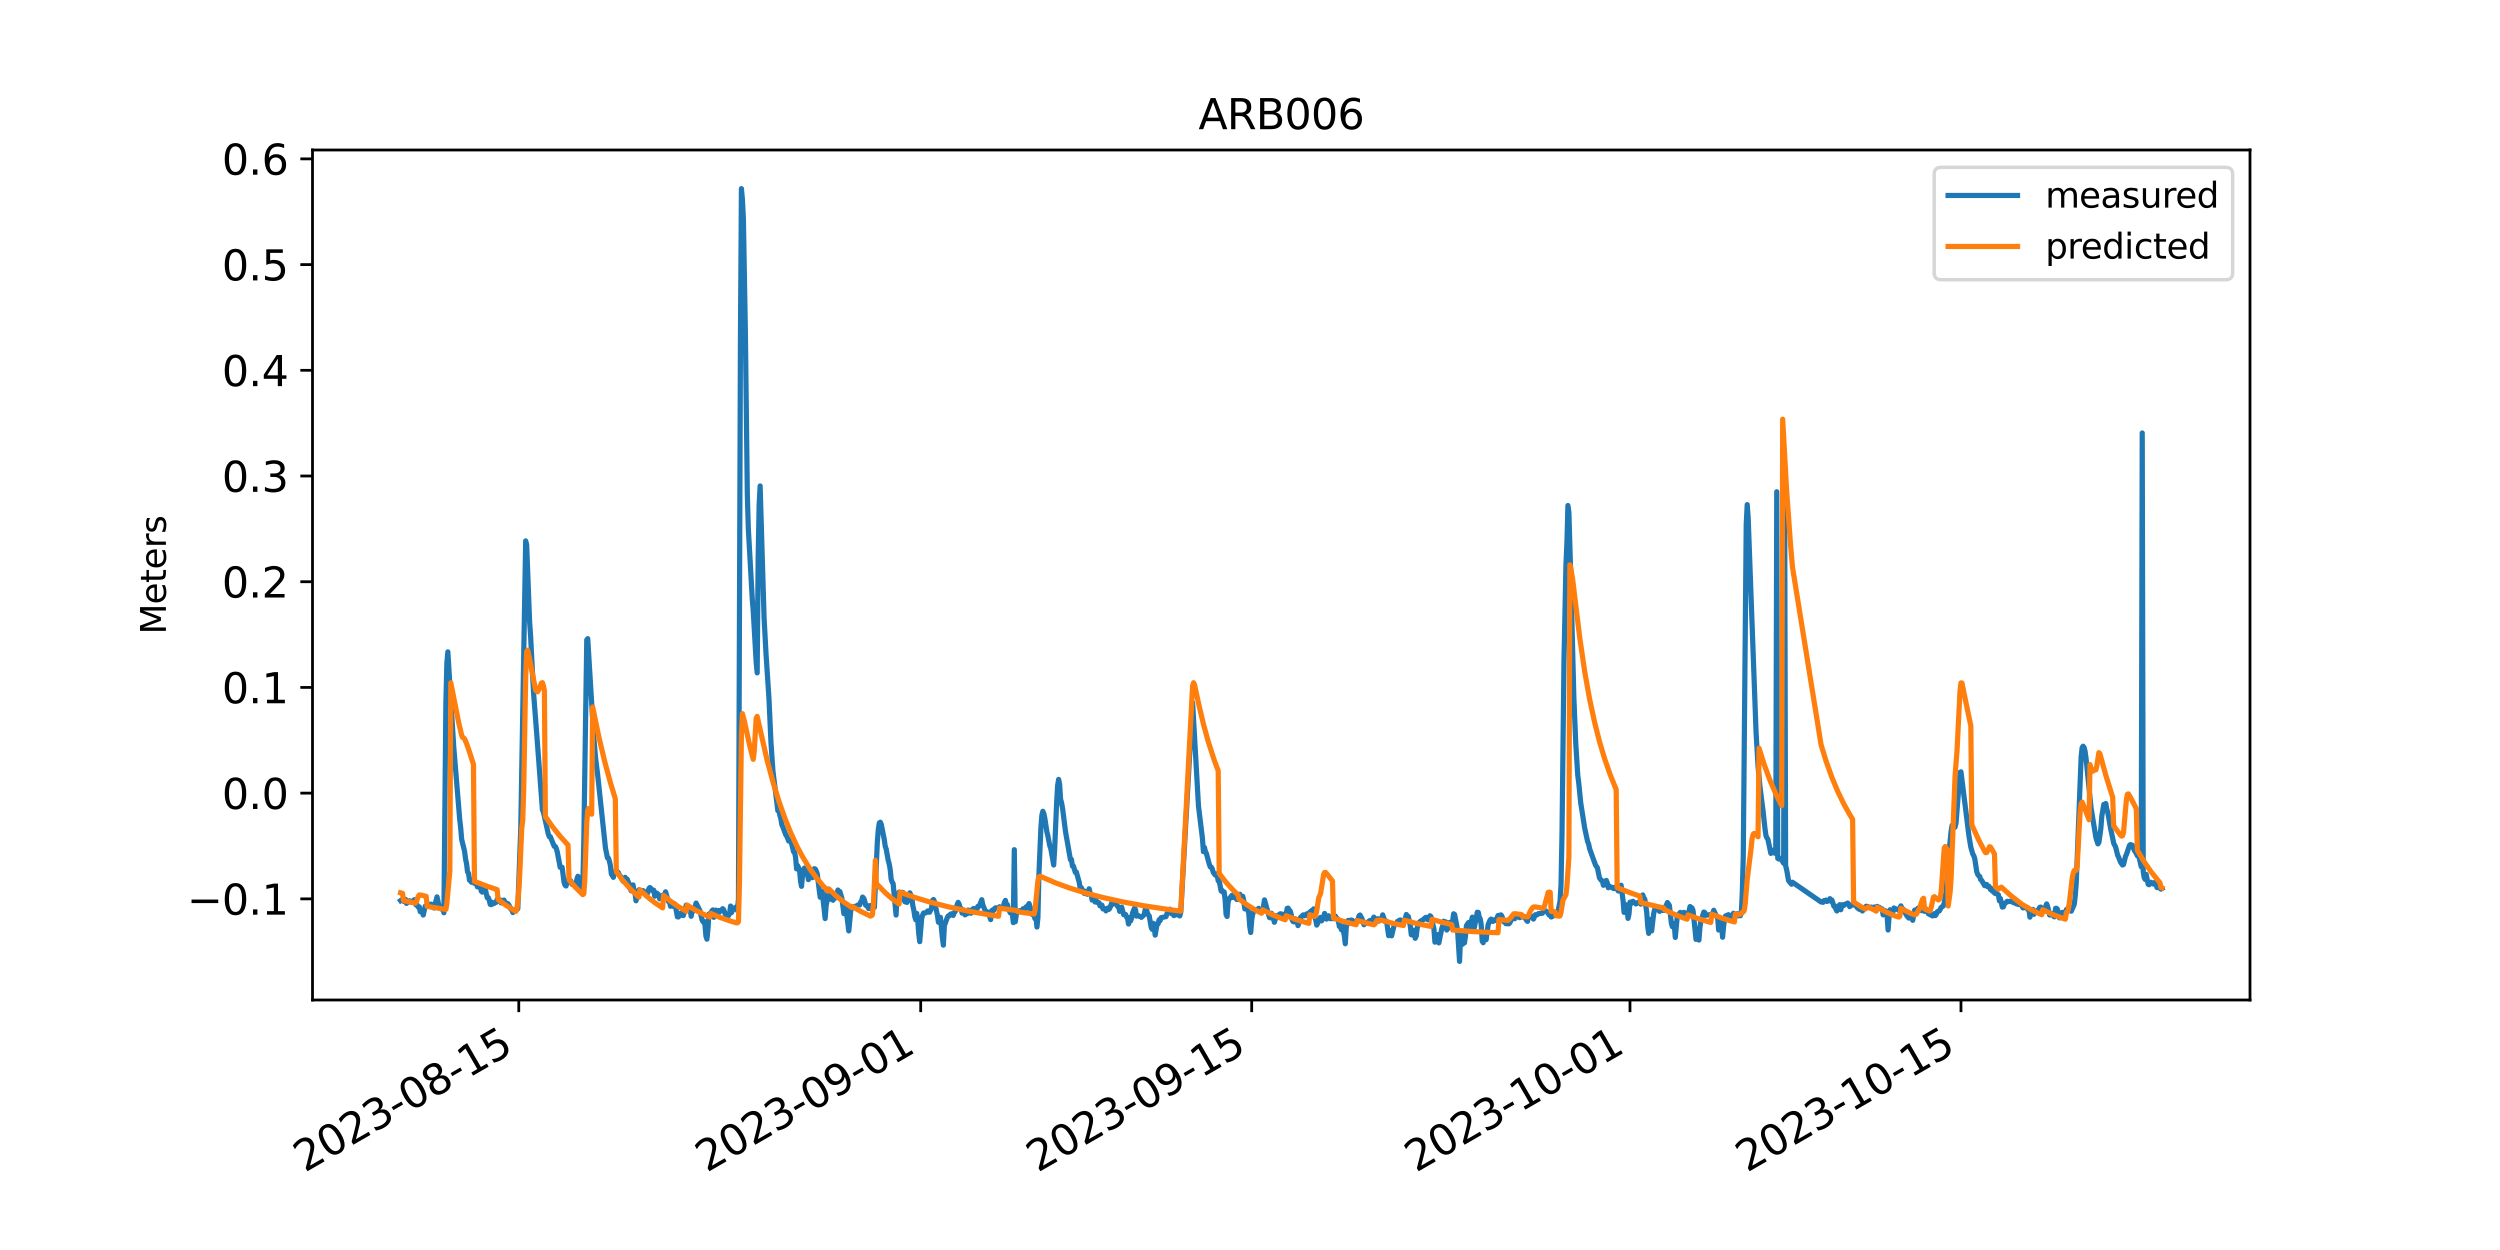 <?xml version="1.0" encoding="utf-8" standalone="no"?>
<!DOCTYPE svg PUBLIC "-//W3C//DTD SVG 1.1//EN"
  "http://www.w3.org/Graphics/SVG/1.1/DTD/svg11.dtd">
<svg xmlns:xlink="http://www.w3.org/1999/xlink" width="720pt" height="360pt" viewBox="0 0 720 360" xmlns="http://www.w3.org/2000/svg" version="1.1">
 <defs>
  <style type="text/css">*{stroke-linejoin: round; stroke-linecap: butt}</style>
 </defs>
 <g id="figure_1">
  <g id="patch_1">
   <path d="M 0 360 
L 720 360 
L 720 0 
L 0 0 
z
" style="fill: #ffffff"/>
  </g>
  <g id="axes_1">
   <g id="patch_2">
    <path d="M 90 288 
L 648 288 
L 648 43.2 
L 90 43.2 
z
" style="fill: #ffffff"/>
   </g>
   <g id="matplotlib.axis_1">
    <g id="xtick_1">
     <g id="line2d_1">
      <defs>
       <path id="m1370239c54" d="M 0 0 
L 0 3.5 
" style="stroke: #000000; stroke-width: 0.8"/>
      </defs>
      <g>
       <use xlink:href="#m1370239c54" x="149.409" y="288" style="stroke: #000000; stroke-width: 0.8"/>
      </g>
     </g>
     <g id="text_1">
      <!-- 2023-08-15 -->
      <g transform="translate(87.765 337.766) rotate(-30) scale(0.12 -0.12)">
       <defs>
        <path id="DejaVuSans-32" d="M 1228 531 
L 3431 531 
L 3431 0 
L 469 0 
L 469 531 
Q 828 903 1448 1529 
Q 2069 2156 2228 2338 
Q 2531 2678 2651 2914 
Q 2772 3150 2772 3378 
Q 2772 3750 2511 3984 
Q 2250 4219 1831 4219 
Q 1534 4219 1204 4116 
Q 875 4013 500 3803 
L 500 4441 
Q 881 4594 1212 4672 
Q 1544 4750 1819 4750 
Q 2544 4750 2975 4387 
Q 3406 4025 3406 3419 
Q 3406 3131 3298 2873 
Q 3191 2616 2906 2266 
Q 2828 2175 2409 1742 
Q 1991 1309 1228 531 
z
" transform="scale(0.016)"/>
        <path id="DejaVuSans-30" d="M 2034 4250 
Q 1547 4250 1301 3770 
Q 1056 3291 1056 2328 
Q 1056 1369 1301 889 
Q 1547 409 2034 409 
Q 2525 409 2770 889 
Q 3016 1369 3016 2328 
Q 3016 3291 2770 3770 
Q 2525 4250 2034 4250 
z
M 2034 4750 
Q 2819 4750 3233 4129 
Q 3647 3509 3647 2328 
Q 3647 1150 3233 529 
Q 2819 -91 2034 -91 
Q 1250 -91 836 529 
Q 422 1150 422 2328 
Q 422 3509 836 4129 
Q 1250 4750 2034 4750 
z
" transform="scale(0.016)"/>
        <path id="DejaVuSans-33" d="M 2597 2516 
Q 3050 2419 3304 2112 
Q 3559 1806 3559 1356 
Q 3559 666 3084 287 
Q 2609 -91 1734 -91 
Q 1441 -91 1130 -33 
Q 819 25 488 141 
L 488 750 
Q 750 597 1062 519 
Q 1375 441 1716 441 
Q 2309 441 2620 675 
Q 2931 909 2931 1356 
Q 2931 1769 2642 2001 
Q 2353 2234 1838 2234 
L 1294 2234 
L 1294 2753 
L 1863 2753 
Q 2328 2753 2575 2939 
Q 2822 3125 2822 3475 
Q 2822 3834 2567 4026 
Q 2313 4219 1838 4219 
Q 1578 4219 1281 4162 
Q 984 4106 628 3988 
L 628 4550 
Q 988 4650 1302 4700 
Q 1616 4750 1894 4750 
Q 2613 4750 3031 4423 
Q 3450 4097 3450 3541 
Q 3450 3153 3228 2886 
Q 3006 2619 2597 2516 
z
" transform="scale(0.016)"/>
        <path id="DejaVuSans-2d" d="M 313 2009 
L 1997 2009 
L 1997 1497 
L 313 1497 
L 313 2009 
z
" transform="scale(0.016)"/>
        <path id="DejaVuSans-38" d="M 2034 2216 
Q 1584 2216 1326 1975 
Q 1069 1734 1069 1313 
Q 1069 891 1326 650 
Q 1584 409 2034 409 
Q 2484 409 2743 651 
Q 3003 894 3003 1313 
Q 3003 1734 2745 1975 
Q 2488 2216 2034 2216 
z
M 1403 2484 
Q 997 2584 770 2862 
Q 544 3141 544 3541 
Q 544 4100 942 4425 
Q 1341 4750 2034 4750 
Q 2731 4750 3128 4425 
Q 3525 4100 3525 3541 
Q 3525 3141 3298 2862 
Q 3072 2584 2669 2484 
Q 3125 2378 3379 2068 
Q 3634 1759 3634 1313 
Q 3634 634 3220 271 
Q 2806 -91 2034 -91 
Q 1263 -91 848 271 
Q 434 634 434 1313 
Q 434 1759 690 2068 
Q 947 2378 1403 2484 
z
M 1172 3481 
Q 1172 3119 1398 2916 
Q 1625 2713 2034 2713 
Q 2441 2713 2670 2916 
Q 2900 3119 2900 3481 
Q 2900 3844 2670 4047 
Q 2441 4250 2034 4250 
Q 1625 4250 1398 4047 
Q 1172 3844 1172 3481 
z
" transform="scale(0.016)"/>
        <path id="DejaVuSans-31" d="M 794 531 
L 1825 531 
L 1825 4091 
L 703 3866 
L 703 4441 
L 1819 4666 
L 2450 4666 
L 2450 531 
L 3481 531 
L 3481 0 
L 794 0 
L 794 531 
z
" transform="scale(0.016)"/>
        <path id="DejaVuSans-35" d="M 691 4666 
L 3169 4666 
L 3169 4134 
L 1269 4134 
L 1269 2991 
Q 1406 3038 1543 3061 
Q 1681 3084 1819 3084 
Q 2600 3084 3056 2656 
Q 3513 2228 3513 1497 
Q 3513 744 3044 326 
Q 2575 -91 1722 -91 
Q 1428 -91 1123 -41 
Q 819 9 494 109 
L 494 744 
Q 775 591 1075 516 
Q 1375 441 1709 441 
Q 2250 441 2565 725 
Q 2881 1009 2881 1497 
Q 2881 1984 2565 2268 
Q 2250 2553 1709 2553 
Q 1456 2553 1204 2497 
Q 953 2441 691 2322 
L 691 4666 
z
" transform="scale(0.016)"/>
       </defs>
       <use xlink:href="#DejaVuSans-32"/>
       <use xlink:href="#DejaVuSans-30" x="63.623"/>
       <use xlink:href="#DejaVuSans-32" x="127.246"/>
       <use xlink:href="#DejaVuSans-33" x="190.869"/>
       <use xlink:href="#DejaVuSans-2d" x="254.492"/>
       <use xlink:href="#DejaVuSans-30" x="290.576"/>
       <use xlink:href="#DejaVuSans-38" x="354.199"/>
       <use xlink:href="#DejaVuSans-2d" x="417.822"/>
       <use xlink:href="#DejaVuSans-31" x="453.906"/>
       <use xlink:href="#DejaVuSans-35" x="517.529"/>
      </g>
     </g>
    </g>
    <g id="xtick_2">
     <g id="line2d_2">
      <g>
       <use xlink:href="#m1370239c54" x="265.162" y="288" style="stroke: #000000; stroke-width: 0.8"/>
      </g>
     </g>
     <g id="text_2">
      <!-- 2023-09-01 -->
      <g transform="translate(203.519 337.766) rotate(-30) scale(0.12 -0.12)">
       <defs>
        <path id="DejaVuSans-39" d="M 703 97 
L 703 672 
Q 941 559 1184 500 
Q 1428 441 1663 441 
Q 2288 441 2617 861 
Q 2947 1281 2994 2138 
Q 2813 1869 2534 1725 
Q 2256 1581 1919 1581 
Q 1219 1581 811 2004 
Q 403 2428 403 3163 
Q 403 3881 828 4315 
Q 1253 4750 1959 4750 
Q 2769 4750 3195 4129 
Q 3622 3509 3622 2328 
Q 3622 1225 3098 567 
Q 2575 -91 1691 -91 
Q 1453 -91 1209 -44 
Q 966 3 703 97 
z
M 1959 2075 
Q 2384 2075 2632 2365 
Q 2881 2656 2881 3163 
Q 2881 3666 2632 3958 
Q 2384 4250 1959 4250 
Q 1534 4250 1286 3958 
Q 1038 3666 1038 3163 
Q 1038 2656 1286 2365 
Q 1534 2075 1959 2075 
z
" transform="scale(0.016)"/>
       </defs>
       <use xlink:href="#DejaVuSans-32"/>
       <use xlink:href="#DejaVuSans-30" x="63.623"/>
       <use xlink:href="#DejaVuSans-32" x="127.246"/>
       <use xlink:href="#DejaVuSans-33" x="190.869"/>
       <use xlink:href="#DejaVuSans-2d" x="254.492"/>
       <use xlink:href="#DejaVuSans-30" x="290.576"/>
       <use xlink:href="#DejaVuSans-39" x="354.199"/>
       <use xlink:href="#DejaVuSans-2d" x="417.822"/>
       <use xlink:href="#DejaVuSans-30" x="453.906"/>
       <use xlink:href="#DejaVuSans-31" x="517.529"/>
      </g>
     </g>
    </g>
    <g id="xtick_3">
     <g id="line2d_3">
      <g>
       <use xlink:href="#m1370239c54" x="360.489" y="288" style="stroke: #000000; stroke-width: 0.8"/>
      </g>
     </g>
     <g id="text_3">
      <!-- 2023-09-15 -->
      <g transform="translate(298.845 337.766) rotate(-30) scale(0.12 -0.12)">
       <use xlink:href="#DejaVuSans-32"/>
       <use xlink:href="#DejaVuSans-30" x="63.623"/>
       <use xlink:href="#DejaVuSans-32" x="127.246"/>
       <use xlink:href="#DejaVuSans-33" x="190.869"/>
       <use xlink:href="#DejaVuSans-2d" x="254.492"/>
       <use xlink:href="#DejaVuSans-30" x="290.576"/>
       <use xlink:href="#DejaVuSans-39" x="354.199"/>
       <use xlink:href="#DejaVuSans-2d" x="417.822"/>
       <use xlink:href="#DejaVuSans-31" x="453.906"/>
       <use xlink:href="#DejaVuSans-35" x="517.529"/>
      </g>
     </g>
    </g>
    <g id="xtick_4">
     <g id="line2d_4">
      <g>
       <use xlink:href="#m1370239c54" x="469.433" y="288" style="stroke: #000000; stroke-width: 0.8"/>
      </g>
     </g>
     <g id="text_4">
      <!-- 2023-10-01 -->
      <g transform="translate(407.79 337.766) rotate(-30) scale(0.12 -0.12)">
       <use xlink:href="#DejaVuSans-32"/>
       <use xlink:href="#DejaVuSans-30" x="63.623"/>
       <use xlink:href="#DejaVuSans-32" x="127.246"/>
       <use xlink:href="#DejaVuSans-33" x="190.869"/>
       <use xlink:href="#DejaVuSans-2d" x="254.492"/>
       <use xlink:href="#DejaVuSans-31" x="290.576"/>
       <use xlink:href="#DejaVuSans-30" x="354.199"/>
       <use xlink:href="#DejaVuSans-2d" x="417.822"/>
       <use xlink:href="#DejaVuSans-30" x="453.906"/>
       <use xlink:href="#DejaVuSans-31" x="517.529"/>
      </g>
     </g>
    </g>
    <g id="xtick_5">
     <g id="line2d_5">
      <g>
       <use xlink:href="#m1370239c54" x="564.76" y="288" style="stroke: #000000; stroke-width: 0.8"/>
      </g>
     </g>
     <g id="text_5">
      <!-- 2023-10-15 -->
      <g transform="translate(503.116 337.766) rotate(-30) scale(0.12 -0.12)">
       <use xlink:href="#DejaVuSans-32"/>
       <use xlink:href="#DejaVuSans-30" x="63.623"/>
       <use xlink:href="#DejaVuSans-32" x="127.246"/>
       <use xlink:href="#DejaVuSans-33" x="190.869"/>
       <use xlink:href="#DejaVuSans-2d" x="254.492"/>
       <use xlink:href="#DejaVuSans-31" x="290.576"/>
       <use xlink:href="#DejaVuSans-30" x="354.199"/>
       <use xlink:href="#DejaVuSans-2d" x="417.822"/>
       <use xlink:href="#DejaVuSans-31" x="453.906"/>
       <use xlink:href="#DejaVuSans-35" x="517.529"/>
      </g>
     </g>
    </g>
   </g>
   <g id="matplotlib.axis_2">
    <g id="ytick_1">
     <g id="line2d_6">
      <defs>
       <path id="m25d5684f46" d="M 0 0 
L -3.5 0 
" style="stroke: #000000; stroke-width: 0.8"/>
      </defs>
      <g>
       <use xlink:href="#m25d5684f46" x="90" y="258.872" style="stroke: #000000; stroke-width: 0.8"/>
      </g>
     </g>
     <g id="text_6">
      <!-- −0.1 -->
      <g transform="translate(53.861 263.431) scale(0.12 -0.12)">
       <defs>
        <path id="DejaVuSans-2212" d="M 678 2272 
L 4684 2272 
L 4684 1741 
L 678 1741 
L 678 2272 
z
" transform="scale(0.016)"/>
        <path id="DejaVuSans-2e" d="M 684 794 
L 1344 794 
L 1344 0 
L 684 0 
L 684 794 
z
" transform="scale(0.016)"/>
       </defs>
       <use xlink:href="#DejaVuSans-2212"/>
       <use xlink:href="#DejaVuSans-30" x="83.789"/>
       <use xlink:href="#DejaVuSans-2e" x="147.412"/>
       <use xlink:href="#DejaVuSans-31" x="179.199"/>
      </g>
     </g>
    </g>
    <g id="ytick_2">
     <g id="line2d_7">
      <g>
       <use xlink:href="#m25d5684f46" x="90" y="228.427" style="stroke: #000000; stroke-width: 0.8"/>
      </g>
     </g>
     <g id="text_7">
      <!-- 0.0 -->
      <g transform="translate(63.916 232.986) scale(0.12 -0.12)">
       <use xlink:href="#DejaVuSans-30"/>
       <use xlink:href="#DejaVuSans-2e" x="63.623"/>
       <use xlink:href="#DejaVuSans-30" x="95.41"/>
      </g>
     </g>
    </g>
    <g id="ytick_3">
     <g id="line2d_8">
      <g>
       <use xlink:href="#m25d5684f46" x="90" y="197.982" style="stroke: #000000; stroke-width: 0.8"/>
      </g>
     </g>
     <g id="text_8">
      <!-- 0.1 -->
      <g transform="translate(63.916 202.541) scale(0.12 -0.12)">
       <use xlink:href="#DejaVuSans-30"/>
       <use xlink:href="#DejaVuSans-2e" x="63.623"/>
       <use xlink:href="#DejaVuSans-31" x="95.41"/>
      </g>
     </g>
    </g>
    <g id="ytick_4">
     <g id="line2d_9">
      <g>
       <use xlink:href="#m25d5684f46" x="90" y="167.537" style="stroke: #000000; stroke-width: 0.8"/>
      </g>
     </g>
     <g id="text_9">
      <!-- 0.2 -->
      <g transform="translate(63.916 172.097) scale(0.12 -0.12)">
       <use xlink:href="#DejaVuSans-30"/>
       <use xlink:href="#DejaVuSans-2e" x="63.623"/>
       <use xlink:href="#DejaVuSans-32" x="95.41"/>
      </g>
     </g>
    </g>
    <g id="ytick_5">
     <g id="line2d_10">
      <g>
       <use xlink:href="#m25d5684f46" x="90" y="137.093" style="stroke: #000000; stroke-width: 0.8"/>
      </g>
     </g>
     <g id="text_10">
      <!-- 0.3 -->
      <g transform="translate(63.916 141.652) scale(0.12 -0.12)">
       <use xlink:href="#DejaVuSans-30"/>
       <use xlink:href="#DejaVuSans-2e" x="63.623"/>
       <use xlink:href="#DejaVuSans-33" x="95.41"/>
      </g>
     </g>
    </g>
    <g id="ytick_6">
     <g id="line2d_11">
      <g>
       <use xlink:href="#m25d5684f46" x="90" y="106.648" style="stroke: #000000; stroke-width: 0.8"/>
      </g>
     </g>
     <g id="text_11">
      <!-- 0.4 -->
      <g transform="translate(63.916 111.207) scale(0.12 -0.12)">
       <defs>
        <path id="DejaVuSans-34" d="M 2419 4116 
L 825 1625 
L 2419 1625 
L 2419 4116 
z
M 2253 4666 
L 3047 4666 
L 3047 1625 
L 3713 1625 
L 3713 1100 
L 3047 1100 
L 3047 0 
L 2419 0 
L 2419 1100 
L 313 1100 
L 313 1709 
L 2253 4666 
z
" transform="scale(0.016)"/>
       </defs>
       <use xlink:href="#DejaVuSans-30"/>
       <use xlink:href="#DejaVuSans-2e" x="63.623"/>
       <use xlink:href="#DejaVuSans-34" x="95.41"/>
      </g>
     </g>
    </g>
    <g id="ytick_7">
     <g id="line2d_12">
      <g>
       <use xlink:href="#m25d5684f46" x="90" y="76.203" style="stroke: #000000; stroke-width: 0.8"/>
      </g>
     </g>
     <g id="text_12">
      <!-- 0.5 -->
      <g transform="translate(63.916 80.762) scale(0.12 -0.12)">
       <use xlink:href="#DejaVuSans-30"/>
       <use xlink:href="#DejaVuSans-2e" x="63.623"/>
       <use xlink:href="#DejaVuSans-35" x="95.41"/>
      </g>
     </g>
    </g>
    <g id="ytick_8">
     <g id="line2d_13">
      <g>
       <use xlink:href="#m25d5684f46" x="90" y="45.758" style="stroke: #000000; stroke-width: 0.8"/>
      </g>
     </g>
     <g id="text_13">
      <!-- 0.6 -->
      <g transform="translate(63.916 50.317) scale(0.12 -0.12)">
       <defs>
        <path id="DejaVuSans-36" d="M 2113 2584 
Q 1688 2584 1439 2293 
Q 1191 2003 1191 1497 
Q 1191 994 1439 701 
Q 1688 409 2113 409 
Q 2538 409 2786 701 
Q 3034 994 3034 1497 
Q 3034 2003 2786 2293 
Q 2538 2584 2113 2584 
z
M 3366 4563 
L 3366 3988 
Q 3128 4100 2886 4159 
Q 2644 4219 2406 4219 
Q 1781 4219 1451 3797 
Q 1122 3375 1075 2522 
Q 1259 2794 1537 2939 
Q 1816 3084 2150 3084 
Q 2853 3084 3261 2657 
Q 3669 2231 3669 1497 
Q 3669 778 3244 343 
Q 2819 -91 2113 -91 
Q 1303 -91 875 529 
Q 447 1150 447 2328 
Q 447 3434 972 4092 
Q 1497 4750 2381 4750 
Q 2619 4750 2861 4703 
Q 3103 4656 3366 4563 
z
" transform="scale(0.016)"/>
       </defs>
       <use xlink:href="#DejaVuSans-30"/>
       <use xlink:href="#DejaVuSans-2e" x="63.623"/>
       <use xlink:href="#DejaVuSans-36" x="95.41"/>
      </g>
     </g>
    </g>
    <g id="text_14">
     <!-- Meters -->
     <g transform="translate(47.781 182.688) rotate(-90) scale(0.1 -0.1)">
      <defs>
       <path id="DejaVuSans-4d" d="M 628 4666 
L 1569 4666 
L 2759 1491 
L 3956 4666 
L 4897 4666 
L 4897 0 
L 4281 0 
L 4281 4097 
L 3078 897 
L 2444 897 
L 1241 4097 
L 1241 0 
L 628 0 
L 628 4666 
z
" transform="scale(0.016)"/>
       <path id="DejaVuSans-65" d="M 3597 1894 
L 3597 1613 
L 953 1613 
Q 991 1019 1311 708 
Q 1631 397 2203 397 
Q 2534 397 2845 478 
Q 3156 559 3463 722 
L 3463 178 
Q 3153 47 2828 -22 
Q 2503 -91 2169 -91 
Q 1331 -91 842 396 
Q 353 884 353 1716 
Q 353 2575 817 3079 
Q 1281 3584 2069 3584 
Q 2775 3584 3186 3129 
Q 3597 2675 3597 1894 
z
M 3022 2063 
Q 3016 2534 2758 2815 
Q 2500 3097 2075 3097 
Q 1594 3097 1305 2825 
Q 1016 2553 972 2059 
L 3022 2063 
z
" transform="scale(0.016)"/>
       <path id="DejaVuSans-74" d="M 1172 4494 
L 1172 3500 
L 2356 3500 
L 2356 3053 
L 1172 3053 
L 1172 1153 
Q 1172 725 1289 603 
Q 1406 481 1766 481 
L 2356 481 
L 2356 0 
L 1766 0 
Q 1100 0 847 248 
Q 594 497 594 1153 
L 594 3053 
L 172 3053 
L 172 3500 
L 594 3500 
L 594 4494 
L 1172 4494 
z
" transform="scale(0.016)"/>
       <path id="DejaVuSans-72" d="M 2631 2963 
Q 2534 3019 2420 3045 
Q 2306 3072 2169 3072 
Q 1681 3072 1420 2755 
Q 1159 2438 1159 1844 
L 1159 0 
L 581 0 
L 581 3500 
L 1159 3500 
L 1159 2956 
Q 1341 3275 1631 3429 
Q 1922 3584 2338 3584 
Q 2397 3584 2469 3576 
Q 2541 3569 2628 3553 
L 2631 2963 
z
" transform="scale(0.016)"/>
       <path id="DejaVuSans-73" d="M 2834 3397 
L 2834 2853 
Q 2591 2978 2328 3040 
Q 2066 3103 1784 3103 
Q 1356 3103 1142 2972 
Q 928 2841 928 2578 
Q 928 2378 1081 2264 
Q 1234 2150 1697 2047 
L 1894 2003 
Q 2506 1872 2764 1633 
Q 3022 1394 3022 966 
Q 3022 478 2636 193 
Q 2250 -91 1575 -91 
Q 1294 -91 989 -36 
Q 684 19 347 128 
L 347 722 
Q 666 556 975 473 
Q 1284 391 1588 391 
Q 1994 391 2212 530 
Q 2431 669 2431 922 
Q 2431 1156 2273 1281 
Q 2116 1406 1581 1522 
L 1381 1569 
Q 847 1681 609 1914 
Q 372 2147 372 2553 
Q 372 3047 722 3315 
Q 1072 3584 1716 3584 
Q 2034 3584 2315 3537 
Q 2597 3491 2834 3397 
z
" transform="scale(0.016)"/>
      </defs>
      <use xlink:href="#DejaVuSans-4d"/>
      <use xlink:href="#DejaVuSans-65" x="86.279"/>
      <use xlink:href="#DejaVuSans-74" x="147.803"/>
      <use xlink:href="#DejaVuSans-65" x="187.012"/>
      <use xlink:href="#DejaVuSans-72" x="248.535"/>
      <use xlink:href="#DejaVuSans-73" x="289.648"/>
     </g>
    </g>
   </g>
   <g id="line2d_14">
    <path d="M 115.364 259.371 
L 115.647 259.169 
L 116.215 259.574 
L 116.498 259.118 
L 116.782 259.016 
L 117.066 260.183 
L 117.917 259.422 
L 118.201 259.716 
L 118.484 259.828 
L 118.768 259.777 
L 119.052 259.321 
L 119.336 259.118 
L 119.619 260.183 
L 119.903 260.69 
L 120.187 260.69 
L 120.47 261.248 
L 120.754 261.198 
L 121.038 262.567 
L 121.322 262.314 
L 121.605 262.618 
L 121.889 263.531 
L 122.456 260.995 
L 123.024 261.045 
L 123.308 260.893 
L 123.591 260.437 
L 123.875 260.934 
L 124.159 260.386 
L 124.726 261.35 
L 125.01 261.502 
L 125.861 258.306 
L 126.428 260.944 
L 126.712 261.553 
L 126.996 261.756 
L 127.279 261.198 
L 127.563 261.705 
L 127.847 262.872 
L 128.414 202.302 
L 128.698 190.939 
L 128.982 187.743 
L 129.833 201.693 
L 130.684 215.187 
L 132.386 235.884 
L 132.67 238.319 
L 132.954 241.718 
L 133.805 245.218 
L 134.088 247.45 
L 134.372 248.769 
L 134.656 251.153 
L 134.94 251.509 
L 135.223 253.507 
L 135.507 253.69 
L 135.791 254.096 
L 136.074 253.385 
L 136.642 254.4 
L 137.209 254.552 
L 137.493 255.415 
L 137.777 255.212 
L 138.06 255.364 
L 138.344 255.668 
L 138.628 256.683 
L 138.912 256.936 
L 139.195 256.176 
L 139.479 255.973 
L 139.763 256.125 
L 140.33 258.56 
L 140.614 258.509 
L 140.897 259.219 
L 141.181 260.447 
L 141.465 260.538 
L 141.749 259.879 
L 142.032 260.285 
L 142.316 260.183 
L 142.6 259.929 
L 142.883 259.879 
L 143.167 259.067 
L 143.451 259.016 
L 143.735 259.524 
L 144.018 259.169 
L 144.302 260.031 
L 144.586 259.777 
L 144.869 259.727 
L 145.153 259.219 
L 145.437 260.082 
L 145.721 260.031 
L 146.288 260.285 
L 146.572 260.64 
L 147.139 261.857 
L 147.423 261.857 
L 147.707 262.821 
L 147.99 262.161 
L 149.125 261.705 
L 149.976 238.573 
L 151.395 155.784 
L 151.678 156.9 
L 152.53 179.119 
L 152.813 183.177 
L 153.664 199.563 
L 154.516 210.571 
L 156.218 233.246 
L 156.502 233.855 
L 157.92 240.247 
L 158.204 240.967 
L 158.487 240.957 
L 159.622 243.747 
L 159.906 243.747 
L 160.19 244.305 
L 160.473 245.269 
L 161.041 248.211 
L 161.325 249.784 
L 161.892 249.784 
L 162.459 254.146 
L 162.743 254.958 
L 163.027 255.161 
L 163.311 253.893 
L 163.594 253.385 
L 163.878 253.325 
L 164.445 253.791 
L 164.729 254.654 
L 165.013 254.755 
L 165.297 254.451 
L 165.58 254.552 
L 165.864 255.161 
L 166.148 253.183 
L 166.431 252.371 
L 166.999 254.146 
L 167.282 255.82 
L 167.566 255.973 
L 167.85 254.958 
L 168.134 242.327 
L 168.985 184.293 
L 169.268 183.938 
L 170.971 211.839 
L 171.538 218.434 
L 172.106 222.948 
L 174.375 244.254 
L 174.943 247.044 
L 175.226 247.146 
L 175.51 248.029 
L 175.794 249.276 
L 176.077 251.762 
L 176.361 252.117 
L 176.645 252.675 
L 176.929 251.509 
L 177.496 250.595 
L 177.78 251.153 
L 178.063 251.255 
L 178.347 251.965 
L 178.631 252.269 
L 179.198 253.335 
L 179.482 253.791 
L 179.766 253.385 
L 180.049 252.675 
L 180.333 253.233 
L 180.617 253.183 
L 181.184 254.542 
L 181.752 256.531 
L 182.035 256.429 
L 182.319 254.857 
L 182.603 256.531 
L 182.887 257.241 
L 183.17 259.422 
L 183.454 258.509 
L 183.738 256.936 
L 184.021 256.277 
L 184.589 256.48 
L 184.872 256.581 
L 185.156 256.48 
L 185.44 256.683 
L 185.724 257.19 
L 186.007 257.089 
L 186.291 257.545 
L 186.575 257.089 
L 186.858 255.942 
L 187.142 255.618 
L 187.426 255.82 
L 187.993 256.531 
L 188.277 256.378 
L 188.561 258.103 
L 188.844 257.748 
L 189.128 257.19 
L 189.696 257.697 
L 189.979 258.864 
L 190.263 258.255 
L 190.547 258.306 
L 190.83 257.9 
L 191.114 257.697 
L 191.398 257.697 
L 191.682 256.835 
L 192.249 258.813 
L 192.533 259.656 
L 192.816 259.625 
L 193.1 260.995 
L 193.384 260.893 
L 193.667 260.995 
L 193.951 260.335 
L 194.235 260.285 
L 194.519 260.944 
L 195.086 264.038 
L 195.37 264.089 
L 195.653 263.125 
L 195.937 263.683 
L 196.221 262.922 
L 196.505 262.973 
L 196.788 263.683 
L 197.639 260.69 
L 197.923 261.096 
L 198.207 261.056 
L 198.491 261.401 
L 198.774 262.009 
L 199.058 263.886 
L 199.342 262.161 
L 199.625 262.415 
L 199.909 262.06 
L 200.477 260.082 
L 201.611 262.364 
L 202.179 264.901 
L 202.462 265.459 
L 202.746 265.357 
L 203.03 266.423 
L 203.314 269.619 
L 203.597 270.481 
L 203.881 267.691 
L 204.165 263.278 
L 204.732 262.922 
L 205.016 262.364 
L 205.3 262.06 
L 205.583 264.191 
L 206.151 262.111 
L 206.718 263.683 
L 207.002 262.212 
L 207.286 262.567 
L 207.569 262.364 
L 208.137 261.705 
L 208.42 262.009 
L 208.988 263.582 
L 209.272 264.444 
L 209.555 263.531 
L 209.839 263.673 
L 210.123 263.075 
L 210.406 260.944 
L 210.69 262.821 
L 210.974 261.959 
L 211.257 261.553 
L 211.541 261.451 
L 211.825 261.857 
L 212.109 261.147 
L 212.392 262.263 
L 212.676 258.813 
L 213.243 98.512 
L 213.527 54.327 
L 213.811 57.422 
L 214.095 62.951 
L 214.662 95.316 
L 215.229 142.392 
L 215.513 152.152 
L 216.648 172.423 
L 216.932 176.025 
L 217.783 190.787 
L 218.067 193.78 
L 218.35 160.705 
L 218.634 145.385 
L 218.918 139.957 
L 220.052 177.902 
L 220.62 188.402 
L 221.471 201.338 
L 222.038 213.817 
L 222.606 222.086 
L 224.024 233.5 
L 224.308 232.942 
L 224.592 234.819 
L 224.876 235.681 
L 225.159 237.507 
L 225.443 238.116 
L 226.01 239.638 
L 226.294 240.399 
L 226.578 240.805 
L 227.145 242.225 
L 227.713 241.921 
L 228.564 245.32 
L 228.847 245.472 
L 229.131 246.943 
L 229.415 250.24 
L 229.699 249.276 
L 230.266 250.494 
L 230.55 253.741 
L 230.833 255.262 
L 231.117 252.168 
L 231.401 250.545 
L 231.685 249.987 
L 231.968 249.936 
L 232.252 250.646 
L 232.536 251.742 
L 232.819 253.335 
L 233.103 252.168 
L 233.387 252.016 
L 233.954 252.777 
L 234.238 252.371 
L 234.522 250.19 
L 234.805 250.291 
L 235.089 250.849 
L 235.373 251.711 
L 235.94 256.328 
L 236.224 258.408 
L 236.508 258.357 
L 236.791 256.734 
L 237.642 264.546 
L 237.926 260.792 
L 238.21 259.351 
L 238.494 256.074 
L 238.777 256.531 
L 239.061 258.966 
L 239.345 256.936 
L 239.628 258.458 
L 239.912 259.27 
L 240.196 258.458 
L 240.48 258.661 
L 240.763 258.306 
L 241.331 256.328 
L 241.614 256.734 
L 241.898 256.784 
L 242.466 258.763 
L 243.033 263.125 
L 243.317 262.669 
L 243.6 261.35 
L 244.451 268.097 
L 245.019 262.314 
L 245.303 261.147 
L 245.586 261.401 
L 245.87 261.299 
L 246.154 261.045 
L 246.437 261.045 
L 247.005 260.69 
L 247.289 260.589 
L 247.572 260.64 
L 247.856 259.777 
L 248.14 259.524 
L 248.423 258.357 
L 248.707 258.661 
L 248.991 259.27 
L 249.275 260.64 
L 249.558 260.893 
L 249.842 260.873 
L 250.126 261.654 
L 250.409 260.843 
L 250.693 261.705 
L 250.977 260.741 
L 251.261 260.995 
L 251.544 260.386 
L 251.828 261.299 
L 252.679 242.377 
L 252.963 238.776 
L 253.246 237 
L 253.53 236.797 
L 253.814 237.457 
L 254.665 241.769 
L 254.949 243.747 
L 255.232 244.559 
L 255.8 247.755 
L 256.084 248.769 
L 256.367 250.342 
L 256.651 253.183 
L 256.935 254.045 
L 257.218 254.451 
L 258.07 263.531 
L 258.353 258.002 
L 258.637 257.596 
L 258.921 256.936 
L 259.204 257.9 
L 259.488 258.002 
L 259.772 256.987 
L 260.056 257.038 
L 260.339 259.169 
L 260.623 259.727 
L 260.907 259.016 
L 261.19 259.899 
L 261.474 259.422 
L 261.758 258.509 
L 262.041 257.139 
L 262.609 258.509 
L 262.893 260.843 
L 263.176 262.06 
L 263.46 263.988 
L 263.744 264.901 
L 264.027 263.075 
L 264.311 265.002 
L 264.595 268.858 
L 264.879 271.191 
L 265.446 264.495 
L 265.73 263.48 
L 266.013 262.922 
L 266.581 262.922 
L 266.865 262.76 
L 267.148 262.364 
L 267.432 262.669 
L 267.716 262.72 
L 268.283 261.553 
L 268.567 259.321 
L 268.851 259.067 
L 269.134 259.676 
L 269.985 263.633 
L 270.269 265.611 
L 270.553 265.662 
L 270.836 264.191 
L 271.404 270.075 
L 271.688 272.206 
L 271.971 266.626 
L 272.822 264.241 
L 273.106 263.785 
L 273.39 263.785 
L 273.674 263.328 
L 273.957 263.176 
L 274.525 263.633 
L 274.808 262.872 
L 275.092 262.567 
L 275.66 260.538 
L 275.943 259.879 
L 276.227 260.386 
L 276.511 261.451 
L 276.794 261.654 
L 277.078 262.973 
L 277.362 262.06 
L 277.646 262.517 
L 277.929 263.48 
L 278.213 262.72 
L 278.497 263.186 
L 278.78 262.111 
L 279.348 262.212 
L 279.631 263.024 
L 280.199 261.756 
L 280.483 261.654 
L 280.766 262.72 
L 281.05 262.466 
L 281.334 261.959 
L 281.617 261.045 
L 281.901 261.045 
L 282.185 260.538 
L 282.752 259.118 
L 283.036 260.589 
L 283.887 262.618 
L 284.171 262.517 
L 284.738 263.024 
L 285.306 264.85 
L 285.589 262.263 
L 285.873 262.06 
L 286.157 262.212 
L 286.441 261.654 
L 286.724 261.451 
L 287.575 261.553 
L 287.859 261.147 
L 288.426 261.451 
L 288.71 261.401 
L 288.994 260.944 
L 289.278 259.879 
L 289.561 259.321 
L 289.845 260.629 
L 290.129 260.538 
L 290.412 261.756 
L 290.98 262.922 
L 291.264 262.415 
L 291.547 262.922 
L 291.831 265.712 
L 292.115 244.711 
L 292.398 265.459 
L 292.682 263.48 
L 292.966 262.618 
L 293.25 262.364 
L 293.533 262.415 
L 293.817 262.263 
L 294.384 262.263 
L 294.668 261.705 
L 294.952 261.959 
L 295.236 262.06 
L 295.519 261.177 
L 295.803 261.198 
L 296.37 260.234 
L 296.654 261.096 
L 296.938 262.77 
L 297.221 263.328 
L 297.505 262.77 
L 298.073 264.596 
L 298.356 263.886 
L 298.64 266.981 
L 298.924 264.241 
L 299.207 251.914 
L 299.775 238.471 
L 300.059 234.768 
L 300.342 233.652 
L 300.626 234.312 
L 300.91 235.681 
L 301.477 239.435 
L 301.761 240.602 
L 302.328 243.544 
L 302.612 244.305 
L 303.463 249.124 
L 303.747 244.407 
L 304.314 231.166 
L 304.598 226.246 
L 304.882 224.47 
L 305.165 225.84 
L 305.449 230.203 
L 305.733 231.217 
L 306.016 232.79 
L 306.868 239.506 
L 308.286 247.602 
L 308.57 247.501 
L 308.854 249.429 
L 309.137 249.429 
L 309.705 251.255 
L 309.988 251.153 
L 310.84 254.197 
L 311.123 256.176 
L 311.407 255.618 
L 311.974 256.734 
L 312.258 257.292 
L 312.542 256.683 
L 312.826 256.734 
L 313.109 257.545 
L 313.393 257.139 
L 313.677 255.973 
L 313.96 257.19 
L 314.244 257.596 
L 314.528 259.219 
L 314.811 258.813 
L 315.095 259.016 
L 315.379 259.777 
L 315.663 259.219 
L 315.946 259.879 
L 316.514 259.98 
L 316.797 260.893 
L 317.081 260.893 
L 317.365 260.69 
L 317.649 261.756 
L 317.932 261.603 
L 318.216 261.705 
L 318.5 262.334 
L 318.783 262.009 
L 319.067 261.502 
L 319.351 261.908 
L 319.635 261.553 
L 320.202 259.98 
L 320.486 260.437 
L 320.769 259.473 
L 321.053 260.132 
L 321.337 259.929 
L 321.904 261.096 
L 322.188 261.248 
L 322.472 262.466 
L 322.755 261.654 
L 323.039 261.248 
L 323.606 263.43 
L 324.174 263.369 
L 324.458 264.14 
L 324.741 264.546 
L 325.025 266.118 
L 325.309 264.241 
L 325.592 265.256 
L 325.876 264.495 
L 326.16 262.973 
L 326.727 261.553 
L 327.011 261.908 
L 327.295 263.836 
L 327.578 263.683 
L 327.862 263.683 
L 328.146 263.937 
L 328.43 263.988 
L 328.713 264.191 
L 329.281 263.683 
L 329.564 263.278 
L 329.848 261.756 
L 330.132 261.705 
L 330.415 262.821 
L 330.699 263.48 
L 330.983 263.795 
L 331.55 267.133 
L 331.834 267.64 
L 332.118 265.915 
L 332.401 266.879 
L 332.685 269.314 
L 333.253 266.017 
L 333.536 266.068 
L 333.82 264.901 
L 334.104 265.154 
L 334.387 264.292 
L 335.806 263.988 
L 336.09 263.125 
L 336.373 262.72 
L 336.657 262.943 
L 336.941 261.857 
L 337.508 263.176 
L 337.792 263.125 
L 338.076 263.683 
L 338.359 263.582 
L 338.643 263.125 
L 339.778 263.785 
L 340.062 262.72 
L 343.466 202.353 
L 345.168 232.232 
L 346.303 241.464 
L 346.587 245.269 
L 346.871 244.051 
L 347.154 245.218 
L 347.438 245.776 
L 348.289 248.942 
L 348.573 249.682 
L 348.857 249.733 
L 349.14 250.24 
L 349.424 251.255 
L 349.991 252.016 
L 350.275 251.661 
L 350.559 252.117 
L 350.843 253.69 
L 351.126 253.69 
L 351.694 256.632 
L 351.977 256.429 
L 352.261 256.987 
L 352.545 256.886 
L 352.829 259.067 
L 353.112 263.379 
L 353.396 263.937 
L 353.68 259.929 
L 353.963 258.803 
L 354.247 258.712 
L 354.531 258.154 
L 354.815 257.85 
L 355.098 258.458 
L 355.382 258.205 
L 355.666 258.103 
L 355.949 258.763 
L 356.233 259.067 
L 356.517 259.067 
L 356.8 258.611 
L 357.084 257.545 
L 357.368 258.458 
L 357.935 258.154 
L 358.219 259.574 
L 358.503 261.756 
L 359.07 261.654 
L 359.354 262.06 
L 359.638 262.943 
L 359.921 266.727 
L 360.205 268.553 
L 360.489 264.952 
L 360.772 263.278 
L 361.056 262.466 
L 361.624 261.959 
L 361.907 262.161 
L 362.191 262.06 
L 362.475 261.603 
L 362.758 261.959 
L 363.326 261.959 
L 363.61 262.263 
L 363.893 261.045 
L 364.177 259.169 
L 365.595 264.241 
L 365.879 264.343 
L 366.163 263.024 
L 366.73 264.394 
L 367.014 265.611 
L 367.581 263.785 
L 368.149 263.582 
L 368.716 263.176 
L 369.284 263.278 
L 369.567 263.328 
L 369.851 263.734 
L 370.135 263.734 
L 370.419 263.379 
L 370.702 261.603 
L 370.986 261.543 
L 371.27 262.06 
L 371.553 262.314 
L 371.837 263.278 
L 372.121 264.901 
L 372.405 265.408 
L 372.688 265.51 
L 372.972 264.647 
L 373.256 264.749 
L 373.539 265.104 
L 373.823 266.575 
L 374.107 265.712 
L 374.39 264.444 
L 374.674 264.089 
L 374.958 263.937 
L 375.242 263.531 
L 375.525 263.48 
L 375.809 263.734 
L 376.093 263.633 
L 376.376 263.176 
L 376.66 263.247 
L 377.795 262.212 
L 378.079 262.72 
L 378.362 261.756 
L 378.646 264.089 
L 378.93 264.952 
L 379.214 266.423 
L 379.497 265.915 
L 379.781 265.104 
L 380.065 264.749 
L 380.348 264.191 
L 380.632 265.205 
L 380.916 264.647 
L 381.2 264.343 
L 381.483 263.075 
L 381.767 264.546 
L 382.051 264.698 
L 382.334 264.394 
L 382.618 263.734 
L 383.185 264.596 
L 383.753 264.444 
L 384.037 264.596 
L 384.32 264.343 
L 384.604 263.836 
L 384.888 264.647 
L 385.171 264.546 
L 385.455 265.307 
L 385.739 266.829 
L 386.023 266.575 
L 386.306 267.742 
L 386.59 266.778 
L 387.157 269.416 
L 387.441 271.8 
L 387.725 267.082 
L 388.009 265.307 
L 388.292 265.073 
L 388.86 265.915 
L 389.143 264.952 
L 389.427 265.053 
L 389.995 265.966 
L 390.562 265.205 
L 390.846 265.357 
L 391.129 264.698 
L 391.413 263.734 
L 391.697 263.531 
L 392.264 264.647 
L 392.832 266.321 
L 393.115 266.068 
L 393.399 265.662 
L 393.683 265.763 
L 394.534 265.104 
L 395.101 265.154 
L 395.385 264.799 
L 395.669 264.14 
L 395.952 264.901 
L 396.236 264.749 
L 396.52 264.901 
L 396.804 264.596 
L 397.087 265.256 
L 397.655 264.546 
L 397.938 264.546 
L 398.222 263.48 
L 398.79 265.307 
L 399.073 265.154 
L 399.357 265.408 
L 399.924 269.466 
L 400.208 267.945 
L 400.492 268.35 
L 400.775 269.517 
L 401.627 266.068 
L 401.91 266.118 
L 402.194 266.017 
L 402.478 265.357 
L 402.761 265.357 
L 403.045 265.002 
L 403.329 264.952 
L 403.896 265.459 
L 404.18 265.459 
L 404.464 265.053 
L 404.747 264.444 
L 405.031 263.379 
L 405.315 263.856 
L 405.599 263.937 
L 406.166 266.676 
L 406.45 269.213 
L 406.733 269.263 
L 407.017 267.894 
L 407.301 268.705 
L 407.585 270.227 
L 407.868 269.619 
L 408.152 267.285 
L 408.719 265.662 
L 409.287 265.154 
L 409.57 265.154 
L 410.422 264.343 
L 410.705 264.191 
L 410.989 264.769 
L 411.273 264.901 
L 411.84 263.734 
L 412.124 263.988 
L 412.975 267.539 
L 413.259 271.343 
L 413.542 270.887 
L 413.826 269.771 
L 414.11 269.162 
L 414.394 271.546 
L 415.245 267.336 
L 415.528 266.626 
L 415.812 265.307 
L 416.096 266.372 
L 416.38 265.51 
L 416.663 267.843 
L 416.947 267.447 
L 417.231 265.814 
L 417.514 265.662 
L 417.798 265.915 
L 418.082 267.133 
L 418.649 263.176 
L 418.933 263.379 
L 419.5 266.321 
L 419.784 267.995 
L 420.351 276.873 
L 420.635 270.177 
L 420.919 269.263 
L 421.203 271.952 
L 421.486 271.445 
L 421.77 271.546 
L 422.054 269.568 
L 422.337 266.575 
L 422.905 265.712 
L 423.189 265.662 
L 423.472 268.097 
L 423.756 265.256 
L 424.04 264.14 
L 424.323 264.952 
L 424.607 267.133 
L 425.458 262.72 
L 425.742 262.77 
L 426.026 264.14 
L 426.309 264.647 
L 426.593 266.372 
L 426.877 271.09 
L 427.16 271.496 
L 427.444 268.959 
L 428.012 270.633 
L 428.579 266.321 
L 429.146 264.952 
L 429.43 264.698 
L 429.714 265.307 
L 429.998 265.357 
L 430.281 264.901 
L 430.849 265.104 
L 431.416 263.683 
L 431.7 263.633 
L 431.984 264.038 
L 432.267 263.48 
L 432.551 263.836 
L 432.835 264.952 
L 433.118 265.51 
L 433.402 265.51 
L 433.686 266.017 
L 433.969 266.047 
L 434.253 265.915 
L 434.537 266.068 
L 434.821 265.763 
L 435.672 264.089 
L 436.239 264.596 
L 436.523 264.14 
L 436.807 264.038 
L 437.09 264.089 
L 437.374 263.937 
L 437.658 264.292 
L 438.509 263.886 
L 438.793 263.886 
L 439.076 264.343 
L 439.36 264.546 
L 439.644 265.073 
L 439.927 265.357 
L 440.211 263.988 
L 440.495 263.886 
L 440.779 264.089 
L 441.062 263.836 
L 441.346 264.14 
L 441.63 264.698 
L 442.197 263.43 
L 442.481 263.531 
L 442.764 263.43 
L 443.048 263.125 
L 444.183 263.024 
L 444.467 262.618 
L 445.034 262.263 
L 445.602 262.669 
L 446.169 263.531 
L 446.453 263.633 
L 446.736 264.089 
L 447.02 263.988 
L 447.304 263.734 
L 447.871 263.633 
L 448.722 262.415 
L 449.29 259.574 
L 449.574 254.857 
L 449.857 240.095 
L 450.425 190.381 
L 450.992 162.683 
L 451.276 156.291 
L 451.559 145.588 
L 451.843 147.515 
L 452.411 166.995 
L 453.262 200.679 
L 453.829 214.325 
L 454.397 223.304 
L 454.68 225.536 
L 455.248 231.217 
L 456.383 238.471 
L 456.95 241.089 
L 457.234 242.377 
L 457.517 243.037 
L 457.801 244.407 
L 459.503 249.124 
L 460.071 249.987 
L 460.638 252.827 
L 461.206 253.588 
L 461.489 253.69 
L 461.773 254.958 
L 462.057 254.857 
L 462.34 253.994 
L 462.624 253.568 
L 462.908 254.299 
L 463.192 255.668 
L 463.475 255.212 
L 463.759 255.516 
L 464.043 255.465 
L 464.61 255.871 
L 464.894 255.567 
L 465.178 255.922 
L 465.745 255.82 
L 466.029 256.581 
L 466.312 256.632 
L 466.596 256.429 
L 466.88 254.958 
L 467.447 259.422 
L 467.731 262.77 
L 468.015 262.618 
L 468.298 260.569 
L 468.582 261.299 
L 468.866 264.495 
L 469.149 263.278 
L 469.433 259.828 
L 469.717 260.285 
L 470.001 259.727 
L 470.284 259.574 
L 470.568 259.879 
L 470.852 259.98 
L 471.135 260.335 
L 471.703 259.929 
L 472.27 260.031 
L 472.554 260.386 
L 472.838 259.828 
L 473.121 257.748 
L 473.405 258.611 
L 473.689 258.915 
L 474.256 262.77 
L 474.54 266.727 
L 474.824 268.807 
L 475.107 264.799 
L 475.391 264.901 
L 475.675 268.097 
L 476.242 263.227 
L 476.526 261.959 
L 476.81 261.603 
L 477.093 261.756 
L 477.377 261.705 
L 477.661 261.908 
L 477.944 262.466 
L 478.228 262.009 
L 478.512 261.959 
L 478.796 262.212 
L 479.079 262.111 
L 479.363 262.212 
L 479.647 261.116 
L 479.93 260.64 
L 480.214 259.929 
L 480.782 260.741 
L 481.349 265.865 
L 481.633 266.879 
L 481.916 265.966 
L 482.2 266.423 
L 482.484 269.974 
L 483.051 263.937 
L 483.902 262.77 
L 484.47 263.075 
L 484.754 262.821 
L 485.037 262.77 
L 485.321 263.48 
L 485.605 263.612 
L 486.172 263.531 
L 486.739 261.096 
L 487.307 261.502 
L 487.591 262.212 
L 488.158 267.64 
L 488.442 270.532 
L 488.725 267.488 
L 489.009 268.046 
L 489.293 270.735 
L 489.577 267.133 
L 489.86 265.154 
L 490.711 262.669 
L 490.995 262.821 
L 491.279 263.612 
L 492.981 263.328 
L 493.265 263.024 
L 493.549 262.161 
L 494.4 263.988 
L 494.683 264.089 
L 494.967 267.843 
L 495.534 264.749 
L 495.818 266.473 
L 496.102 269.923 
L 496.386 266.778 
L 496.669 264.901 
L 496.953 263.785 
L 497.804 263.43 
L 498.088 263.673 
L 498.372 264.14 
L 498.655 263.785 
L 498.939 263.734 
L 499.223 263.024 
L 499.506 264.191 
L 499.79 263.43 
L 500.074 263.785 
L 500.358 263.125 
L 500.641 263.734 
L 500.925 263.531 
L 501.209 263.734 
L 501.492 263.075 
L 501.776 256.987 
L 502.06 246.74 
L 502.911 151.117 
L 503.195 145.334 
L 503.478 149.24 
L 505.748 210.977 
L 506.315 220.666 
L 506.883 226.702 
L 507.734 233.348 
L 508.301 238.522 
L 508.585 240.602 
L 508.869 241.312 
L 509.153 241.718 
L 510.004 245.776 
L 510.287 245.167 
L 510.571 244.863 
L 511.138 245.725 
L 511.422 245.218 
L 511.706 141.631 
L 511.99 247.197 
L 512.273 247.4 
L 512.841 247.197 
L 513.408 248.16 
L 513.692 248.617 
L 513.976 143.609 
L 514.259 249.327 
L 514.543 250.443 
L 515.11 253.629 
L 515.962 254.654 
L 516.245 254.096 
L 524.473 259.777 
L 524.757 259.727 
L 525.04 259.879 
L 525.324 259.371 
L 525.608 259.473 
L 525.891 259.219 
L 526.175 259.625 
L 526.743 259.219 
L 527.026 258.813 
L 527.31 259.574 
L 527.594 259.219 
L 528.161 260.995 
L 528.445 261.198 
L 529.012 262.364 
L 529.296 260.944 
L 529.58 261.147 
L 529.863 260.538 
L 530.147 262.009 
L 530.431 260.792 
L 530.714 260.538 
L 530.998 260.792 
L 531.282 260.508 
L 532.133 260.082 
L 532.417 260.335 
L 532.7 261.096 
L 533.552 260.538 
L 534.403 260.741 
L 534.97 261.502 
L 535.538 261.908 
L 535.821 261.857 
L 536.389 262.364 
L 536.672 261.756 
L 536.956 261.603 
L 537.24 261.147 
L 537.523 260.995 
L 538.091 261.147 
L 538.375 261.401 
L 538.658 261.451 
L 538.942 261.248 
L 539.226 261.502 
L 539.509 261.603 
L 539.793 261.248 
L 540.077 261.198 
L 540.361 261.35 
L 540.644 261.045 
L 540.928 261.299 
L 541.212 261.299 
L 541.779 261.806 
L 542.063 261.756 
L 542.347 263.48 
L 542.63 262.699 
L 542.914 262.263 
L 543.198 262.466 
L 543.481 263.633 
L 543.765 267.843 
L 544.049 264.191 
L 544.333 262.009 
L 544.9 262.77 
L 545.184 262.517 
L 545.467 261.502 
L 545.751 261.908 
L 546.035 261.756 
L 546.602 262.009 
L 546.886 262.212 
L 547.453 260.893 
L 547.737 261.451 
L 548.304 262.09 
L 549.156 263.734 
L 549.723 264.394 
L 550.29 264.343 
L 550.574 264.14 
L 550.858 265.053 
L 551.425 262.111 
L 551.709 262.314 
L 551.993 262.669 
L 552.276 261.654 
L 552.56 261.451 
L 552.844 261.705 
L 553.128 262.111 
L 553.411 262.263 
L 553.695 261.908 
L 553.979 262.334 
L 554.262 262.466 
L 554.546 261.705 
L 554.83 261.959 
L 555.397 263.176 
L 555.965 263.48 
L 556.248 263.43 
L 556.532 263.785 
L 556.816 263.683 
L 557.099 263.125 
L 557.383 263.683 
L 557.667 263.278 
L 557.951 262.567 
L 558.518 262.364 
L 559.085 261.299 
L 559.653 260.934 
L 559.937 260.082 
L 560.504 256.48 
L 561.355 244.965 
L 561.923 239.334 
L 562.206 237.71 
L 562.49 237.558 
L 562.774 238.319 
L 563.057 238.218 
L 563.341 237 
L 564.476 222.441 
L 564.76 222.289 
L 567.029 240.551 
L 567.597 244.001 
L 568.164 245.979 
L 568.448 246.436 
L 568.732 247.298 
L 569.299 251.052 
L 569.583 251.813 
L 569.866 252.219 
L 570.15 252.422 
L 570.434 253.335 
L 570.718 253.538 
L 571.569 255.06 
L 572.136 254.704 
L 572.42 255.364 
L 572.703 255.161 
L 572.987 255.465 
L 573.271 256.226 
L 573.555 255.922 
L 573.838 256.683 
L 574.122 256.581 
L 574.406 257.19 
L 574.689 257.342 
L 574.973 257.19 
L 575.257 257.545 
L 575.541 257.697 
L 575.824 259.422 
L 576.108 258.763 
L 576.675 261.248 
L 576.959 261.177 
L 577.243 260.386 
L 578.094 259.574 
L 578.661 259.676 
L 579.229 259.473 
L 579.796 259.929 
L 580.08 259.929 
L 580.647 260.285 
L 580.931 260.031 
L 581.215 260.487 
L 581.498 260.234 
L 581.782 260.285 
L 582.066 260.538 
L 582.633 261.482 
L 583.201 261.248 
L 583.484 261.451 
L 583.768 261.451 
L 584.052 261.959 
L 584.336 261.959 
L 584.619 264.14 
L 584.903 262.669 
L 585.47 261.908 
L 585.754 263.328 
L 586.322 262.466 
L 587.173 261.908 
L 587.456 261.299 
L 587.74 261.248 
L 588.024 262.466 
L 588.308 262.638 
L 588.591 262.314 
L 588.875 261.756 
L 589.442 260.335 
L 589.726 261.096 
L 590.293 263.531 
L 590.577 263.125 
L 590.861 263.176 
L 591.145 263.075 
L 591.428 263.886 
L 591.712 264.038 
L 591.996 261.603 
L 592.279 261.603 
L 592.563 261.908 
L 593.131 264.343 
L 593.698 262.922 
L 593.982 262.76 
L 594.265 263.125 
L 594.549 262.872 
L 594.833 262.922 
L 595.117 261.959 
L 595.4 261.908 
L 595.684 261.35 
L 596.251 262.314 
L 596.535 262.415 
L 597.386 260.437 
L 597.67 258.002 
L 597.954 254.299 
L 599.372 217.876 
L 599.656 215.288 
L 599.94 214.913 
L 600.223 215.288 
L 600.507 216.404 
L 600.791 218.484 
L 602.209 232.587 
L 603.628 241.261 
L 604.195 243.037 
L 604.479 242.682 
L 605.046 238.573 
L 605.33 234.971 
L 605.897 231.674 
L 606.181 231.927 
L 606.465 231.42 
L 606.749 233.043 
L 607.032 233.957 
L 607.883 238.776 
L 608.451 241.363 
L 608.735 242.834 
L 609.302 243.95 
L 609.869 246.284 
L 610.153 246.842 
L 610.721 248.313 
L 611.288 249.124 
L 611.572 248.972 
L 612.139 246.639 
L 612.423 246.081 
L 613.274 243.493 
L 613.558 243.24 
L 614.125 243.443 
L 614.692 244.914 
L 615.26 245.776 
L 615.544 246.436 
L 615.827 246.486 
L 616.111 247.146 
L 616.678 249.632 
L 616.962 124.698 
L 617.246 251.001 
L 617.53 252.777 
L 617.813 253.284 
L 618.097 251.813 
L 618.664 254.654 
L 618.948 254.806 
L 619.232 254.299 
L 619.516 254.096 
L 619.799 254.451 
L 620.367 254.654 
L 620.65 254.096 
L 620.934 254.502 
L 621.218 255.618 
L 621.502 255.618 
L 621.785 255.415 
L 622.353 256.074 
L 622.636 255.897 
L 622.636 255.897 
" clip-path="url(#p907548145e)" style="fill: none; stroke: #1f77b4; stroke-width: 1.5; stroke-linecap: square"/>
   </g>
   <g id="line2d_15">
    <path d="M 115.364 257.127 
L 115.931 257.288 
L 116.215 259.371 
L 119.619 260.103 
L 119.903 259.719 
L 120.47 258.106 
L 120.754 257.745 
L 121.322 257.789 
L 122.74 258.151 
L 123.024 261.045 
L 128.414 261.908 
L 128.698 260.155 
L 129.549 250.876 
L 129.833 196.651 
L 132.103 208.134 
L 132.954 211.715 
L 133.237 212.377 
L 133.521 212.521 
L 133.805 212.808 
L 134.372 214.147 
L 135.223 216.599 
L 136.358 220.142 
L 136.642 253.842 
L 140.614 255.363 
L 143.167 256.222 
L 143.451 259.067 
L 145.721 260.726 
L 147.99 262.115 
L 148.558 262.467 
L 148.841 262.054 
L 149.125 259.818 
L 149.409 256.535 
L 149.692 251.605 
L 150.26 238.573 
L 150.544 236.349 
L 150.827 227.513 
L 151.395 194.989 
L 151.678 187.709 
L 151.962 187.259 
L 152.53 189.805 
L 154.232 198.654 
L 154.516 199.056 
L 154.799 199.236 
L 155.083 198.804 
L 155.934 196.709 
L 156.218 196.613 
L 156.502 197.482 
L 156.785 198.937 
L 157.069 235.174 
L 159.055 238.023 
L 161.325 240.871 
L 163.594 243.36 
L 163.878 253.385 
L 165.864 255.678 
L 167.85 257.656 
L 168.134 257.42 
L 168.417 253.364 
L 168.985 236.943 
L 169.268 233.341 
L 169.552 232.851 
L 169.836 233.172 
L 170.403 234.486 
L 170.687 203.621 
L 172.389 211.876 
L 174.092 219.091 
L 175.794 225.398 
L 177.212 230.042 
L 177.496 251.052 
L 179.482 253.684 
L 181.468 255.934 
L 183.454 257.856 
L 184.021 258.352 
L 184.305 256.277 
L 186.291 258.15 
L 188.561 259.959 
L 190.83 261.471 
L 191.114 257.9 
L 193.1 259.537 
L 195.37 261.119 
L 197.639 262.44 
L 197.923 260.69 
L 200.193 262.082 
L 202.746 263.377 
L 204.448 264.105 
L 204.732 263.075 
L 207.286 264.188 
L 210.123 265.187 
L 212.109 265.783 
L 212.392 265.774 
L 212.676 265.442 
L 212.96 254.336 
L 213.527 211.704 
L 213.811 205.539 
L 214.378 207.718 
L 216.081 215.467 
L 216.932 218.683 
L 217.215 216.386 
L 217.783 206.835 
L 218.067 206.325 
L 220.904 218.844 
L 222.606 225.182 
L 224.308 230.721 
L 226.01 235.563 
L 227.713 239.795 
L 229.415 243.493 
L 231.117 246.726 
L 233.103 249.987 
L 235.089 252.774 
L 237.075 255.156 
L 238.494 256.642 
L 238.777 256.074 
L 240.763 257.976 
L 243.033 259.814 
L 245.303 261.35 
L 245.586 261.147 
L 247.856 262.464 
L 250.693 263.835 
L 250.977 263.742 
L 251.261 263.395 
L 251.544 260.466 
L 252.112 247.766 
L 252.395 254.502 
L 252.963 255.048 
L 254.949 257.098 
L 256.935 258.851 
L 258.921 260.35 
L 259.204 256.936 
L 263.46 258.463 
L 267.999 259.848 
L 273.106 261.163 
L 278.78 262.381 
L 285.022 263.487 
L 287.575 263.88 
L 287.859 261.553 
L 292.966 262.263 
L 293.25 262.618 
L 297.789 263.235 
L 298.073 262.264 
L 298.924 253.593 
L 299.207 252.593 
L 299.491 252.378 
L 300.059 252.564 
L 304.031 254.278 
L 308.002 255.734 
L 312.542 257.149 
L 317.649 258.489 
L 323.323 259.737 
L 329.564 260.881 
L 336.941 261.997 
L 340.062 262.407 
L 343.466 197.503 
L 343.75 196.626 
L 344.034 197.221 
L 345.168 202.515 
L 346.587 208.546 
L 348.005 213.683 
L 349.708 218.936 
L 350.843 221.995 
L 351.126 251.559 
L 353.112 254.118 
L 355.098 256.304 
L 356.517 257.669 
L 356.8 258.864 
L 359.07 260.556 
L 361.34 261.97 
L 363.326 263.015 
L 363.61 262.009 
L 366.163 263.317 
L 369 264.492 
L 370.135 264.893 
L 370.419 263.734 
L 373.256 264.825 
L 376.376 265.773 
L 376.944 265.922 
L 377.228 263.43 
L 378.646 263.943 
L 378.93 263.562 
L 379.214 262.318 
L 379.781 258.637 
L 380.348 257.264 
L 381.2 251.861 
L 381.483 251.286 
L 381.767 251.26 
L 382.334 251.921 
L 383.753 253.749 
L 384.037 264.394 
L 386.874 265.352 
L 390.278 266.251 
L 390.562 266.316 
L 390.846 265.104 
L 394.25 266.003 
L 395.669 266.338 
L 395.952 266.171 
L 396.52 265.122 
L 396.804 265.006 
L 397.371 265.187 
L 397.655 264.952 
L 401.059 265.885 
L 404.18 266.556 
L 404.464 265.028 
L 407.868 265.944 
L 411.556 266.706 
L 412.124 266.806 
L 412.408 264.769 
L 415.528 265.671 
L 418.082 266.268 
L 418.365 267.843 
L 424.323 268.298 
L 431.416 268.633 
L 431.7 264.85 
L 434.253 265.06 
L 434.821 264.636 
L 435.955 263.172 
L 436.523 263.159 
L 438.225 263.413 
L 438.509 263.962 
L 439.927 264.06 
L 440.211 263.586 
L 440.779 262.296 
L 441.346 261.459 
L 441.63 261.221 
L 442.197 261.188 
L 444.467 261.575 
L 444.75 261.099 
L 445.885 257 
L 446.169 256.919 
L 446.453 256.99 
L 446.736 262.456 
L 447.871 262.607 
L 448.155 263.734 
L 449.006 263.856 
L 449.29 263.771 
L 449.574 262.739 
L 450.141 259.232 
L 450.992 257.66 
L 451.276 255.19 
L 451.843 246.823 
L 452.127 162.683 
L 452.411 163.696 
L 452.978 167.296 
L 454.964 183.671 
L 456.383 193.365 
L 457.801 201.307 
L 459.22 207.919 
L 460.638 213.508 
L 462.057 218.292 
L 463.759 223.193 
L 465.461 227.367 
L 465.745 255.618 
L 469.433 257.093 
L 472.27 258.087 
L 472.554 259.929 
L 477.661 261.156 
L 479.079 261.46 
L 479.363 261.969 
L 481.916 263.208 
L 484.754 264.335 
L 485.888 264.723 
L 486.172 263.48 
L 489.009 264.555 
L 492.13 265.502 
L 492.697 265.652 
L 492.981 263.278 
L 495.818 264.391 
L 498.939 265.372 
L 499.506 265.527 
L 499.79 263.227 
L 500.925 263.38 
L 501.209 263.259 
L 501.776 262.738 
L 502.06 262.649 
L 502.344 262.167 
L 502.627 260.223 
L 503.195 253.348 
L 504.329 244.196 
L 504.613 241.454 
L 504.897 240.312 
L 505.181 240.034 
L 505.464 240.115 
L 506.032 240.656 
L 506.315 240.984 
L 506.599 215.491 
L 508.018 220.003 
L 509.72 224.645 
L 511.422 228.614 
L 513.124 232.044 
L 513.408 120.741 
L 514.543 141.149 
L 515.678 156.96 
L 516.245 163.406 
L 524.473 214.503 
L 525.891 219.149 
L 527.594 223.919 
L 529.296 227.991 
L 530.998 231.503 
L 532.7 234.564 
L 533.552 235.95 
L 533.835 259.777 
L 536.105 261.232 
L 537.24 261.776 
L 538.091 261.208 
L 539.226 261.812 
L 540.361 262.405 
L 540.644 261.299 
L 543.198 262.655 
L 546.035 263.888 
L 546.886 264.113 
L 547.17 263.855 
L 547.453 261.603 
L 550.007 262.906 
L 551.425 263.482 
L 551.709 263.402 
L 551.993 263.126 
L 552.844 261.566 
L 553.411 259.796 
L 553.695 258.966 
L 553.979 258.705 
L 554.262 261.756 
L 555.681 262.395 
L 555.965 262.117 
L 556.248 261.069 
L 556.816 258.402 
L 557.099 258.238 
L 558.234 259.183 
L 558.518 259.014 
L 558.802 258.455 
L 559.085 256.548 
L 559.937 244.215 
L 560.22 243.811 
L 560.788 244.735 
L 561.071 260.934 
L 561.639 256.929 
L 561.923 252.851 
L 563.057 223.467 
L 563.625 216.194 
L 564.476 199.043 
L 564.76 196.678 
L 565.043 196.696 
L 565.894 200.91 
L 567.597 209.049 
L 567.88 237.558 
L 569.866 241.906 
L 571.569 245.158 
L 571.852 245.571 
L 572.136 245.55 
L 572.987 243.849 
L 573.271 243.957 
L 574.122 245.421 
L 574.406 245.918 
L 574.689 255.364 
L 575.541 256.083 
L 576.392 255.489 
L 577.243 256.261 
L 579.229 258.032 
L 582.35 260.447 
L 584.903 261.951 
L 587.456 263.193 
L 588.024 263.439 
L 588.308 261.984 
L 590.861 263.221 
L 593.698 264.345 
L 594.833 264.723 
L 595.117 262.76 
L 595.4 262.631 
L 595.684 261.808 
L 595.968 260.013 
L 596.819 252.707 
L 597.103 251.378 
L 597.386 250.708 
L 597.67 250.546 
L 597.954 250.659 
L 598.237 249.262 
L 598.805 238.525 
L 599.088 233.648 
L 599.372 231.391 
L 599.656 231.013 
L 600.223 232.386 
L 601.642 236.073 
L 601.926 220.209 
L 602.493 222.035 
L 602.777 222.092 
L 603.06 221.87 
L 603.628 221.687 
L 603.912 220.366 
L 604.479 216.766 
L 604.763 217.042 
L 606.465 223.247 
L 608.167 228.72 
L 608.451 229.566 
L 608.735 237.863 
L 610.721 240.542 
L 611.004 240.791 
L 611.288 240.685 
L 611.572 239.748 
L 612.139 233.189 
L 612.423 230.142 
L 612.707 228.739 
L 612.99 228.654 
L 613.558 229.609 
L 615.26 232.903 
L 615.544 244.863 
L 617.53 248.204 
L 619.516 251.085 
L 621.502 253.568 
L 622.069 254.213 
L 622.353 255.592 
L 622.636 255.715 
L 622.636 255.715 
" clip-path="url(#p907548145e)" style="fill: none; stroke: #ff7f0e; stroke-width: 1.5; stroke-linecap: square"/>
   </g>
   <g id="patch_3">
    <path d="M 90 288 
L 90 43.2 
" style="fill: none; stroke: #000000; stroke-width: 0.8; stroke-linejoin: miter; stroke-linecap: square"/>
   </g>
   <g id="patch_4">
    <path d="M 648 288 
L 648 43.2 
" style="fill: none; stroke: #000000; stroke-width: 0.8; stroke-linejoin: miter; stroke-linecap: square"/>
   </g>
   <g id="patch_5">
    <path d="M 90 288 
L 648 288 
" style="fill: none; stroke: #000000; stroke-width: 0.8; stroke-linejoin: miter; stroke-linecap: square"/>
   </g>
   <g id="patch_6">
    <path d="M 90 43.2 
L 648 43.2 
" style="fill: none; stroke: #000000; stroke-width: 0.8; stroke-linejoin: miter; stroke-linecap: square"/>
   </g>
   <g id="text_15">
    <!-- ARB006 -->
    <g transform="translate(345.158 37.2) scale(0.12 -0.12)">
     <defs>
      <path id="DejaVuSans-41" d="M 2188 4044 
L 1331 1722 
L 3047 1722 
L 2188 4044 
z
M 1831 4666 
L 2547 4666 
L 4325 0 
L 3669 0 
L 3244 1197 
L 1141 1197 
L 716 0 
L 50 0 
L 1831 4666 
z
" transform="scale(0.016)"/>
      <path id="DejaVuSans-52" d="M 2841 2188 
Q 3044 2119 3236 1894 
Q 3428 1669 3622 1275 
L 4263 0 
L 3584 0 
L 2988 1197 
Q 2756 1666 2539 1819 
Q 2322 1972 1947 1972 
L 1259 1972 
L 1259 0 
L 628 0 
L 628 4666 
L 2053 4666 
Q 2853 4666 3247 4331 
Q 3641 3997 3641 3322 
Q 3641 2881 3436 2590 
Q 3231 2300 2841 2188 
z
M 1259 4147 
L 1259 2491 
L 2053 2491 
Q 2509 2491 2742 2702 
Q 2975 2913 2975 3322 
Q 2975 3731 2742 3939 
Q 2509 4147 2053 4147 
L 1259 4147 
z
" transform="scale(0.016)"/>
      <path id="DejaVuSans-42" d="M 1259 2228 
L 1259 519 
L 2272 519 
Q 2781 519 3026 730 
Q 3272 941 3272 1375 
Q 3272 1813 3026 2020 
Q 2781 2228 2272 2228 
L 1259 2228 
z
M 1259 4147 
L 1259 2741 
L 2194 2741 
Q 2656 2741 2882 2914 
Q 3109 3088 3109 3444 
Q 3109 3797 2882 3972 
Q 2656 4147 2194 4147 
L 1259 4147 
z
M 628 4666 
L 2241 4666 
Q 2963 4666 3353 4366 
Q 3744 4066 3744 3513 
Q 3744 3084 3544 2831 
Q 3344 2578 2956 2516 
Q 3422 2416 3680 2098 
Q 3938 1781 3938 1306 
Q 3938 681 3513 340 
Q 3088 0 2303 0 
L 628 0 
L 628 4666 
z
" transform="scale(0.016)"/>
     </defs>
     <use xlink:href="#DejaVuSans-41"/>
     <use xlink:href="#DejaVuSans-52" x="68.408"/>
     <use xlink:href="#DejaVuSans-42" x="137.891"/>
     <use xlink:href="#DejaVuSans-30" x="206.494"/>
     <use xlink:href="#DejaVuSans-30" x="270.117"/>
     <use xlink:href="#DejaVuSans-36" x="333.74"/>
    </g>
   </g>
   <g id="legend_1">
    <g id="patch_7">
     <path d="M 559.044 80.556 
L 641 80.556 
Q 643 80.556 643 78.556 
L 643 50.2 
Q 643 48.2 641 48.2 
L 559.044 48.2 
Q 557.044 48.2 557.044 50.2 
L 557.044 78.556 
Q 557.044 80.556 559.044 80.556 
z
" style="fill: #ffffff; opacity: 0.8; stroke: #cccccc; stroke-linejoin: miter"/>
    </g>
    <g id="line2d_16">
     <path d="M 561.044 56.298 
L 571.044 56.298 
L 581.044 56.298 
" style="fill: none; stroke: #1f77b4; stroke-width: 1.5; stroke-linecap: square"/>
    </g>
    <g id="text_16">
     <!-- measured -->
     <g transform="translate(589.044 59.798) scale(0.1 -0.1)">
      <defs>
       <path id="DejaVuSans-6d" d="M 3328 2828 
Q 3544 3216 3844 3400 
Q 4144 3584 4550 3584 
Q 5097 3584 5394 3201 
Q 5691 2819 5691 2113 
L 5691 0 
L 5113 0 
L 5113 2094 
Q 5113 2597 4934 2840 
Q 4756 3084 4391 3084 
Q 3944 3084 3684 2787 
Q 3425 2491 3425 1978 
L 3425 0 
L 2847 0 
L 2847 2094 
Q 2847 2600 2669 2842 
Q 2491 3084 2119 3084 
Q 1678 3084 1418 2786 
Q 1159 2488 1159 1978 
L 1159 0 
L 581 0 
L 581 3500 
L 1159 3500 
L 1159 2956 
Q 1356 3278 1631 3431 
Q 1906 3584 2284 3584 
Q 2666 3584 2933 3390 
Q 3200 3197 3328 2828 
z
" transform="scale(0.016)"/>
       <path id="DejaVuSans-61" d="M 2194 1759 
Q 1497 1759 1228 1600 
Q 959 1441 959 1056 
Q 959 750 1161 570 
Q 1363 391 1709 391 
Q 2188 391 2477 730 
Q 2766 1069 2766 1631 
L 2766 1759 
L 2194 1759 
z
M 3341 1997 
L 3341 0 
L 2766 0 
L 2766 531 
Q 2569 213 2275 61 
Q 1981 -91 1556 -91 
Q 1019 -91 701 211 
Q 384 513 384 1019 
Q 384 1609 779 1909 
Q 1175 2209 1959 2209 
L 2766 2209 
L 2766 2266 
Q 2766 2663 2505 2880 
Q 2244 3097 1772 3097 
Q 1472 3097 1187 3025 
Q 903 2953 641 2809 
L 641 3341 
Q 956 3463 1253 3523 
Q 1550 3584 1831 3584 
Q 2591 3584 2966 3190 
Q 3341 2797 3341 1997 
z
" transform="scale(0.016)"/>
       <path id="DejaVuSans-75" d="M 544 1381 
L 544 3500 
L 1119 3500 
L 1119 1403 
Q 1119 906 1312 657 
Q 1506 409 1894 409 
Q 2359 409 2629 706 
Q 2900 1003 2900 1516 
L 2900 3500 
L 3475 3500 
L 3475 0 
L 2900 0 
L 2900 538 
Q 2691 219 2414 64 
Q 2138 -91 1772 -91 
Q 1169 -91 856 284 
Q 544 659 544 1381 
z
M 1991 3584 
L 1991 3584 
z
" transform="scale(0.016)"/>
       <path id="DejaVuSans-64" d="M 2906 2969 
L 2906 4863 
L 3481 4863 
L 3481 0 
L 2906 0 
L 2906 525 
Q 2725 213 2448 61 
Q 2172 -91 1784 -91 
Q 1150 -91 751 415 
Q 353 922 353 1747 
Q 353 2572 751 3078 
Q 1150 3584 1784 3584 
Q 2172 3584 2448 3432 
Q 2725 3281 2906 2969 
z
M 947 1747 
Q 947 1113 1208 752 
Q 1469 391 1925 391 
Q 2381 391 2643 752 
Q 2906 1113 2906 1747 
Q 2906 2381 2643 2742 
Q 2381 3103 1925 3103 
Q 1469 3103 1208 2742 
Q 947 2381 947 1747 
z
" transform="scale(0.016)"/>
      </defs>
      <use xlink:href="#DejaVuSans-6d"/>
      <use xlink:href="#DejaVuSans-65" x="97.412"/>
      <use xlink:href="#DejaVuSans-61" x="158.936"/>
      <use xlink:href="#DejaVuSans-73" x="220.215"/>
      <use xlink:href="#DejaVuSans-75" x="272.314"/>
      <use xlink:href="#DejaVuSans-72" x="335.693"/>
      <use xlink:href="#DejaVuSans-65" x="374.557"/>
      <use xlink:href="#DejaVuSans-64" x="436.08"/>
     </g>
    </g>
    <g id="line2d_17">
     <path d="M 561.044 70.977 
L 571.044 70.977 
L 581.044 70.977 
" style="fill: none; stroke: #ff7f0e; stroke-width: 1.5; stroke-linecap: square"/>
    </g>
    <g id="text_17">
     <!-- predicted -->
     <g transform="translate(589.044 74.477) scale(0.1 -0.1)">
      <defs>
       <path id="DejaVuSans-70" d="M 1159 525 
L 1159 -1331 
L 581 -1331 
L 581 3500 
L 1159 3500 
L 1159 2969 
Q 1341 3281 1617 3432 
Q 1894 3584 2278 3584 
Q 2916 3584 3314 3078 
Q 3713 2572 3713 1747 
Q 3713 922 3314 415 
Q 2916 -91 2278 -91 
Q 1894 -91 1617 61 
Q 1341 213 1159 525 
z
M 3116 1747 
Q 3116 2381 2855 2742 
Q 2594 3103 2138 3103 
Q 1681 3103 1420 2742 
Q 1159 2381 1159 1747 
Q 1159 1113 1420 752 
Q 1681 391 2138 391 
Q 2594 391 2855 752 
Q 3116 1113 3116 1747 
z
" transform="scale(0.016)"/>
       <path id="DejaVuSans-69" d="M 603 3500 
L 1178 3500 
L 1178 0 
L 603 0 
L 603 3500 
z
M 603 4863 
L 1178 4863 
L 1178 4134 
L 603 4134 
L 603 4863 
z
" transform="scale(0.016)"/>
       <path id="DejaVuSans-63" d="M 3122 3366 
L 3122 2828 
Q 2878 2963 2633 3030 
Q 2388 3097 2138 3097 
Q 1578 3097 1268 2742 
Q 959 2388 959 1747 
Q 959 1106 1268 751 
Q 1578 397 2138 397 
Q 2388 397 2633 464 
Q 2878 531 3122 666 
L 3122 134 
Q 2881 22 2623 -34 
Q 2366 -91 2075 -91 
Q 1284 -91 818 406 
Q 353 903 353 1747 
Q 353 2603 823 3093 
Q 1294 3584 2113 3584 
Q 2378 3584 2631 3529 
Q 2884 3475 3122 3366 
z
" transform="scale(0.016)"/>
      </defs>
      <use xlink:href="#DejaVuSans-70"/>
      <use xlink:href="#DejaVuSans-72" x="63.477"/>
      <use xlink:href="#DejaVuSans-65" x="102.34"/>
      <use xlink:href="#DejaVuSans-64" x="163.863"/>
      <use xlink:href="#DejaVuSans-69" x="227.34"/>
      <use xlink:href="#DejaVuSans-63" x="255.123"/>
      <use xlink:href="#DejaVuSans-74" x="310.104"/>
      <use xlink:href="#DejaVuSans-65" x="349.312"/>
      <use xlink:href="#DejaVuSans-64" x="410.836"/>
     </g>
    </g>
   </g>
  </g>
 </g>
 <defs>
  <clipPath id="p907548145e">
   <rect x="90" y="43.2" width="558" height="244.8"/>
  </clipPath>
 </defs>
</svg>
